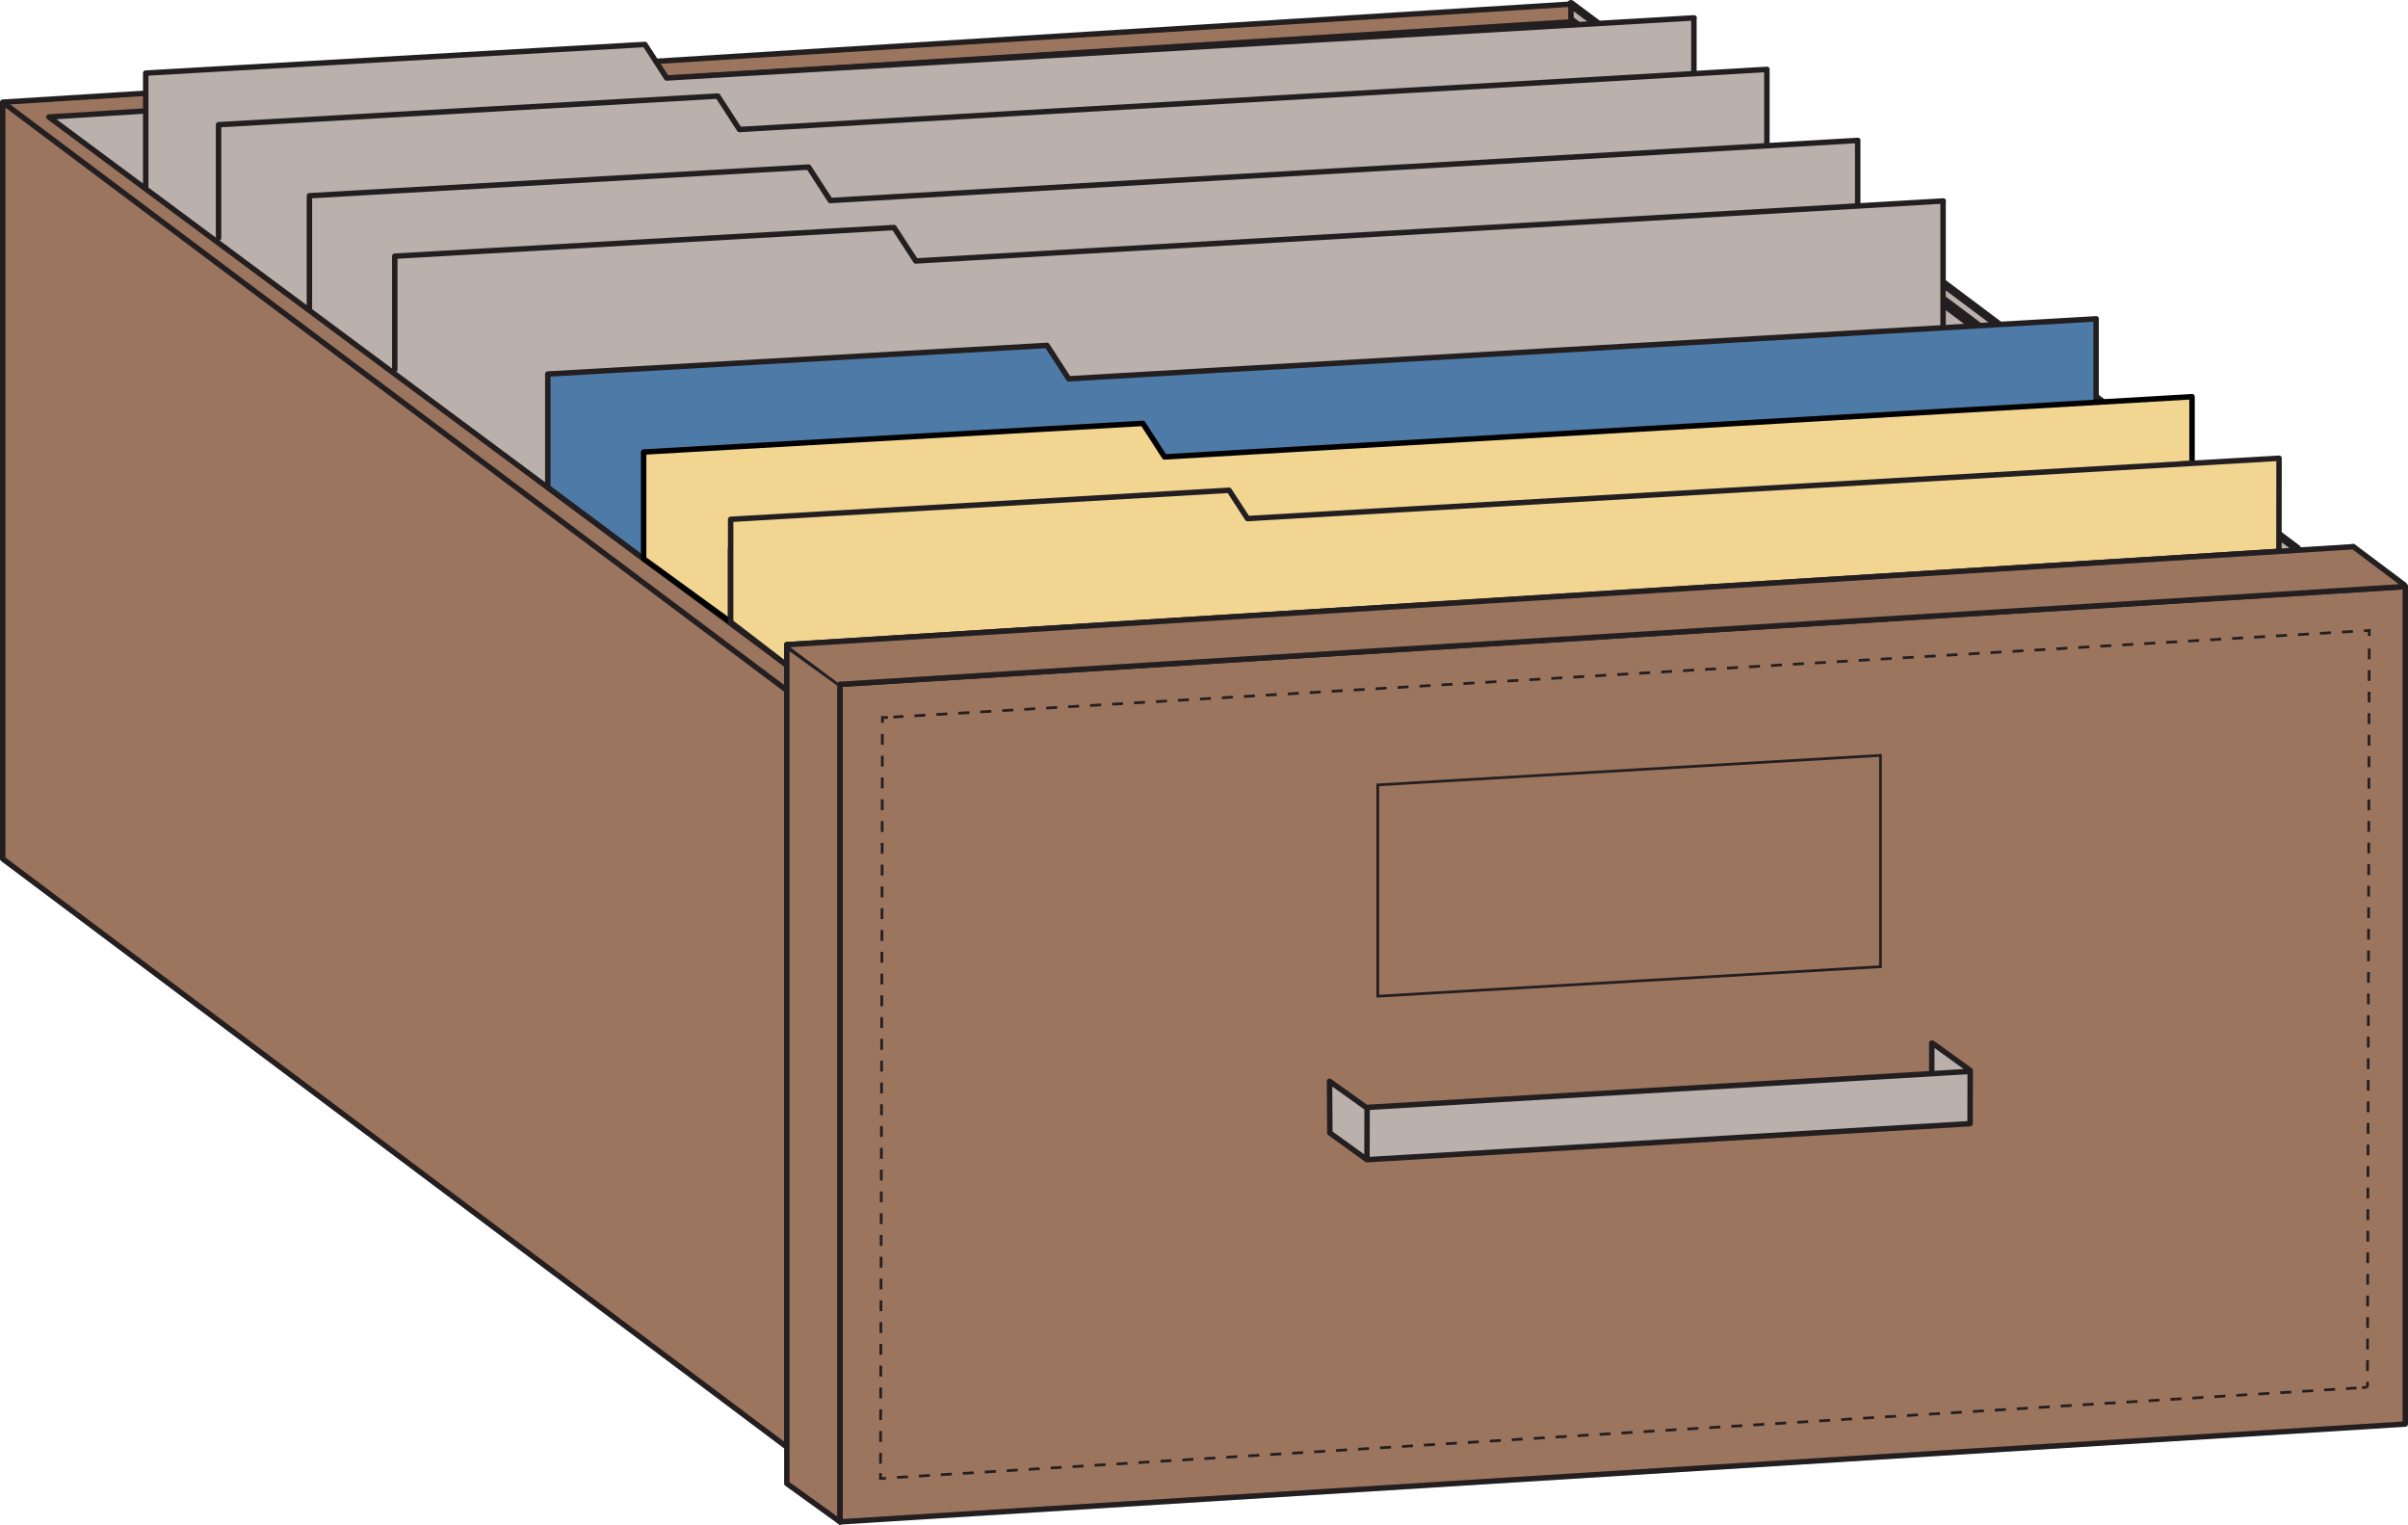 <svg id="Layer_1" data-name="Layer 1" xmlns="http://www.w3.org/2000/svg" viewBox="0 0 221.11 139.97"><defs><style>.cls-1,.cls-6{fill:#bab0ac;}.cls-12,.cls-13,.cls-14,.cls-15,.cls-16,.cls-2,.cls-3,.cls-5{fill:none;}.cls-10,.cls-12,.cls-13,.cls-14,.cls-15,.cls-16,.cls-2,.cls-3,.cls-4,.cls-5,.cls-6,.cls-7,.cls-9{stroke:#231f20;}.cls-10,.cls-16,.cls-2,.cls-3,.cls-6,.cls-7,.cls-8,.cls-9{stroke-linecap:round;}.cls-10,.cls-16,.cls-2,.cls-3,.cls-4,.cls-6,.cls-7,.cls-8,.cls-9{stroke-linejoin:round;}.cls-3{stroke-width:0.75px;}.cls-10,.cls-11,.cls-4{fill:#9c755f;}.cls-10,.cls-16,.cls-4,.cls-6,.cls-7,.cls-8,.cls-9{stroke-width:0.5px;}.cls-12,.cls-13,.cls-14,.cls-15,.cls-5{stroke-miterlimit:10;stroke-width:0.25px;}.cls-7{fill:#4e7aa7;}.cls-8,.cls-9{fill:#f1d591;}.cls-8{stroke:#000;}.cls-12{stroke-dasharray:0.99 0.99;}.cls-13{stroke-dasharray:1.01 1.01;}.cls-14{stroke-dasharray:1 1;}.cls-15{stroke-dasharray:1.01 1.01;}</style></defs><title>file-drawer-logo</title><polyline class="cls-1" points="220.8 53.72 216.07 50.17 210.95 50.52 210.91 50.37 144.25 0.38 0.25 9.38 0.25 78.85 72.25 132.85 72.25 136.2 77.14 139.72 220.86 130.74 220.86 53.85"/><path class="cls-2" d="M387.77,377.88" transform="translate(-195.29 -326.88)"/><path class="cls-2" d="M254.39,377.88" transform="translate(-195.29 -326.88)"/><line class="cls-3" x1="210.91" y1="50.37" x2="144.25" y2="0.38"/><line class="cls-2" x1="208.74" y1="50.41" x2="144.25" y2="2.04"/><polyline class="cls-4" points="0.25 9.38 144.25 0.38 144.25 2.01 4.49 10.74 72.25 61.07 72.25 59.19 72.25 132.85 0.25 78.85 0.25 9.38 72.25 63.38"/><path class="cls-5" d="M368,415.64" transform="translate(-195.29 -326.88)"/><polyline class="cls-6" points="13.38 17.11 13.38 16.51 13.38 6.79 13.38 6.71 59.22 4.08 61.21 7.16 155.56 1.64 155.54 1.69 155.54 8.64"/><path class="cls-5" d="M321.79,418.35" transform="translate(-195.29 -326.88)"/><polyline class="cls-6" points="20.07 21.85 20.07 21.25 20.07 11.52 20.07 11.45 65.91 8.82 67.9 11.89 162.25 6.37 162.24 6.42 162.24 13.38"/><polyline class="cls-6" points="170.58 26.75 170.58 12.94 170.59 12.89 76.24 18.41 74.25 15.34 28.41 17.97 28.41 18.04 28.41 27.77 28.41 28.37"/><polyline class="cls-6" points="178.42 32.3 178.42 18.5 178.44 18.45 84.09 23.96 82.09 20.89 36.25 23.52 36.25 23.59 36.25 33.32 36.25 33.92"/><polyline class="cls-7" points="59.1 51.3 50.3 44.74 50.3 44.14 50.3 34.41 50.3 34.34 96.14 31.71 98.13 34.78 192.48 29.27 192.47 29.32 192.47 43.12"/><polyline class="cls-8" points="201.28 42.54 201.28 36.42 106.93 41.95 104.94 38.87 59.1 41.5 59.1 41.58 59.1 51.3 59.1 51.3 67.09 57.11 67.09 50.39 201.27 42.54"/><polyline class="cls-9" points="112.86 45.01 114.55 47.61 209.27 42.07 114.55 47.61 112.86 45.01 67.09 47.68 67.09 57.11 72.25 61.07 72.25 59.19 209.26 50.62 209.27 42.07"/><polyline class="cls-10" points="77.14 62.83 220.86 53.85 220.86 130.74 77.14 139.72"/><polyline class="cls-11" points="217.39 127.36 217.55 57.88 81.03 65.89 80.86 135.73 217.38 127.36 217.38 127.36"/><line class="cls-5" x1="217.39" y1="127.36" x2="217.39" y2="126.86"/><line class="cls-12" x1="217.39" y1="125.87" x2="217.55" y2="58.88"/><polyline class="cls-5" points="217.55 58.38 217.55 57.88 217.06 57.91"/><line class="cls-13" x1="216.05" y1="57.97" x2="82.03" y2="65.83"/><path class="cls-5" d="M276.82,392.75l-.5,0v.49" transform="translate(-195.29 -326.88)"/><path class="cls-14" d="M276.31,394.26c0,9.34-.15,59.62-.17,67.35" transform="translate(-195.29 -326.88)"/><path class="cls-5" d="M276.14,462.12v.49l.5,0" transform="translate(-195.29 -326.88)"/><line class="cls-15" x1="82.36" y1="135.64" x2="216.38" y2="127.43"/><polyline class="cls-5" points="216.88 127.39 217.38 127.36 217.38 127.36"/><polyline class="cls-10" points="72.25 59.31 77.14 62.83 77.14 139.72 72.25 136.2 72.25 59.19"/><polyline class="cls-5" points="126.51 91.46 172.67 88.75 172.67 69.35 126.51 72.06 126.51 91.58"/><polyline class="cls-10" points="77.14 62.83 220.86 53.85 220.8 53.72 216.07 50.17 215.97 50.2 72.25 59.19"/><line class="cls-16" x1="77.14" y1="62.83" x2="77.14" y2="139.72"/><polyline class="cls-6" points="177.38 98.57 177.38 95.76 177.43 95.76 180.91 98.27 180.91 98.36 125.53 101.67 125.52 106.47 125.53 101.73 122.08 99.27 122.11 104.01 125.52 106.47 180.9 103.16 180.91 98.27"/></svg>